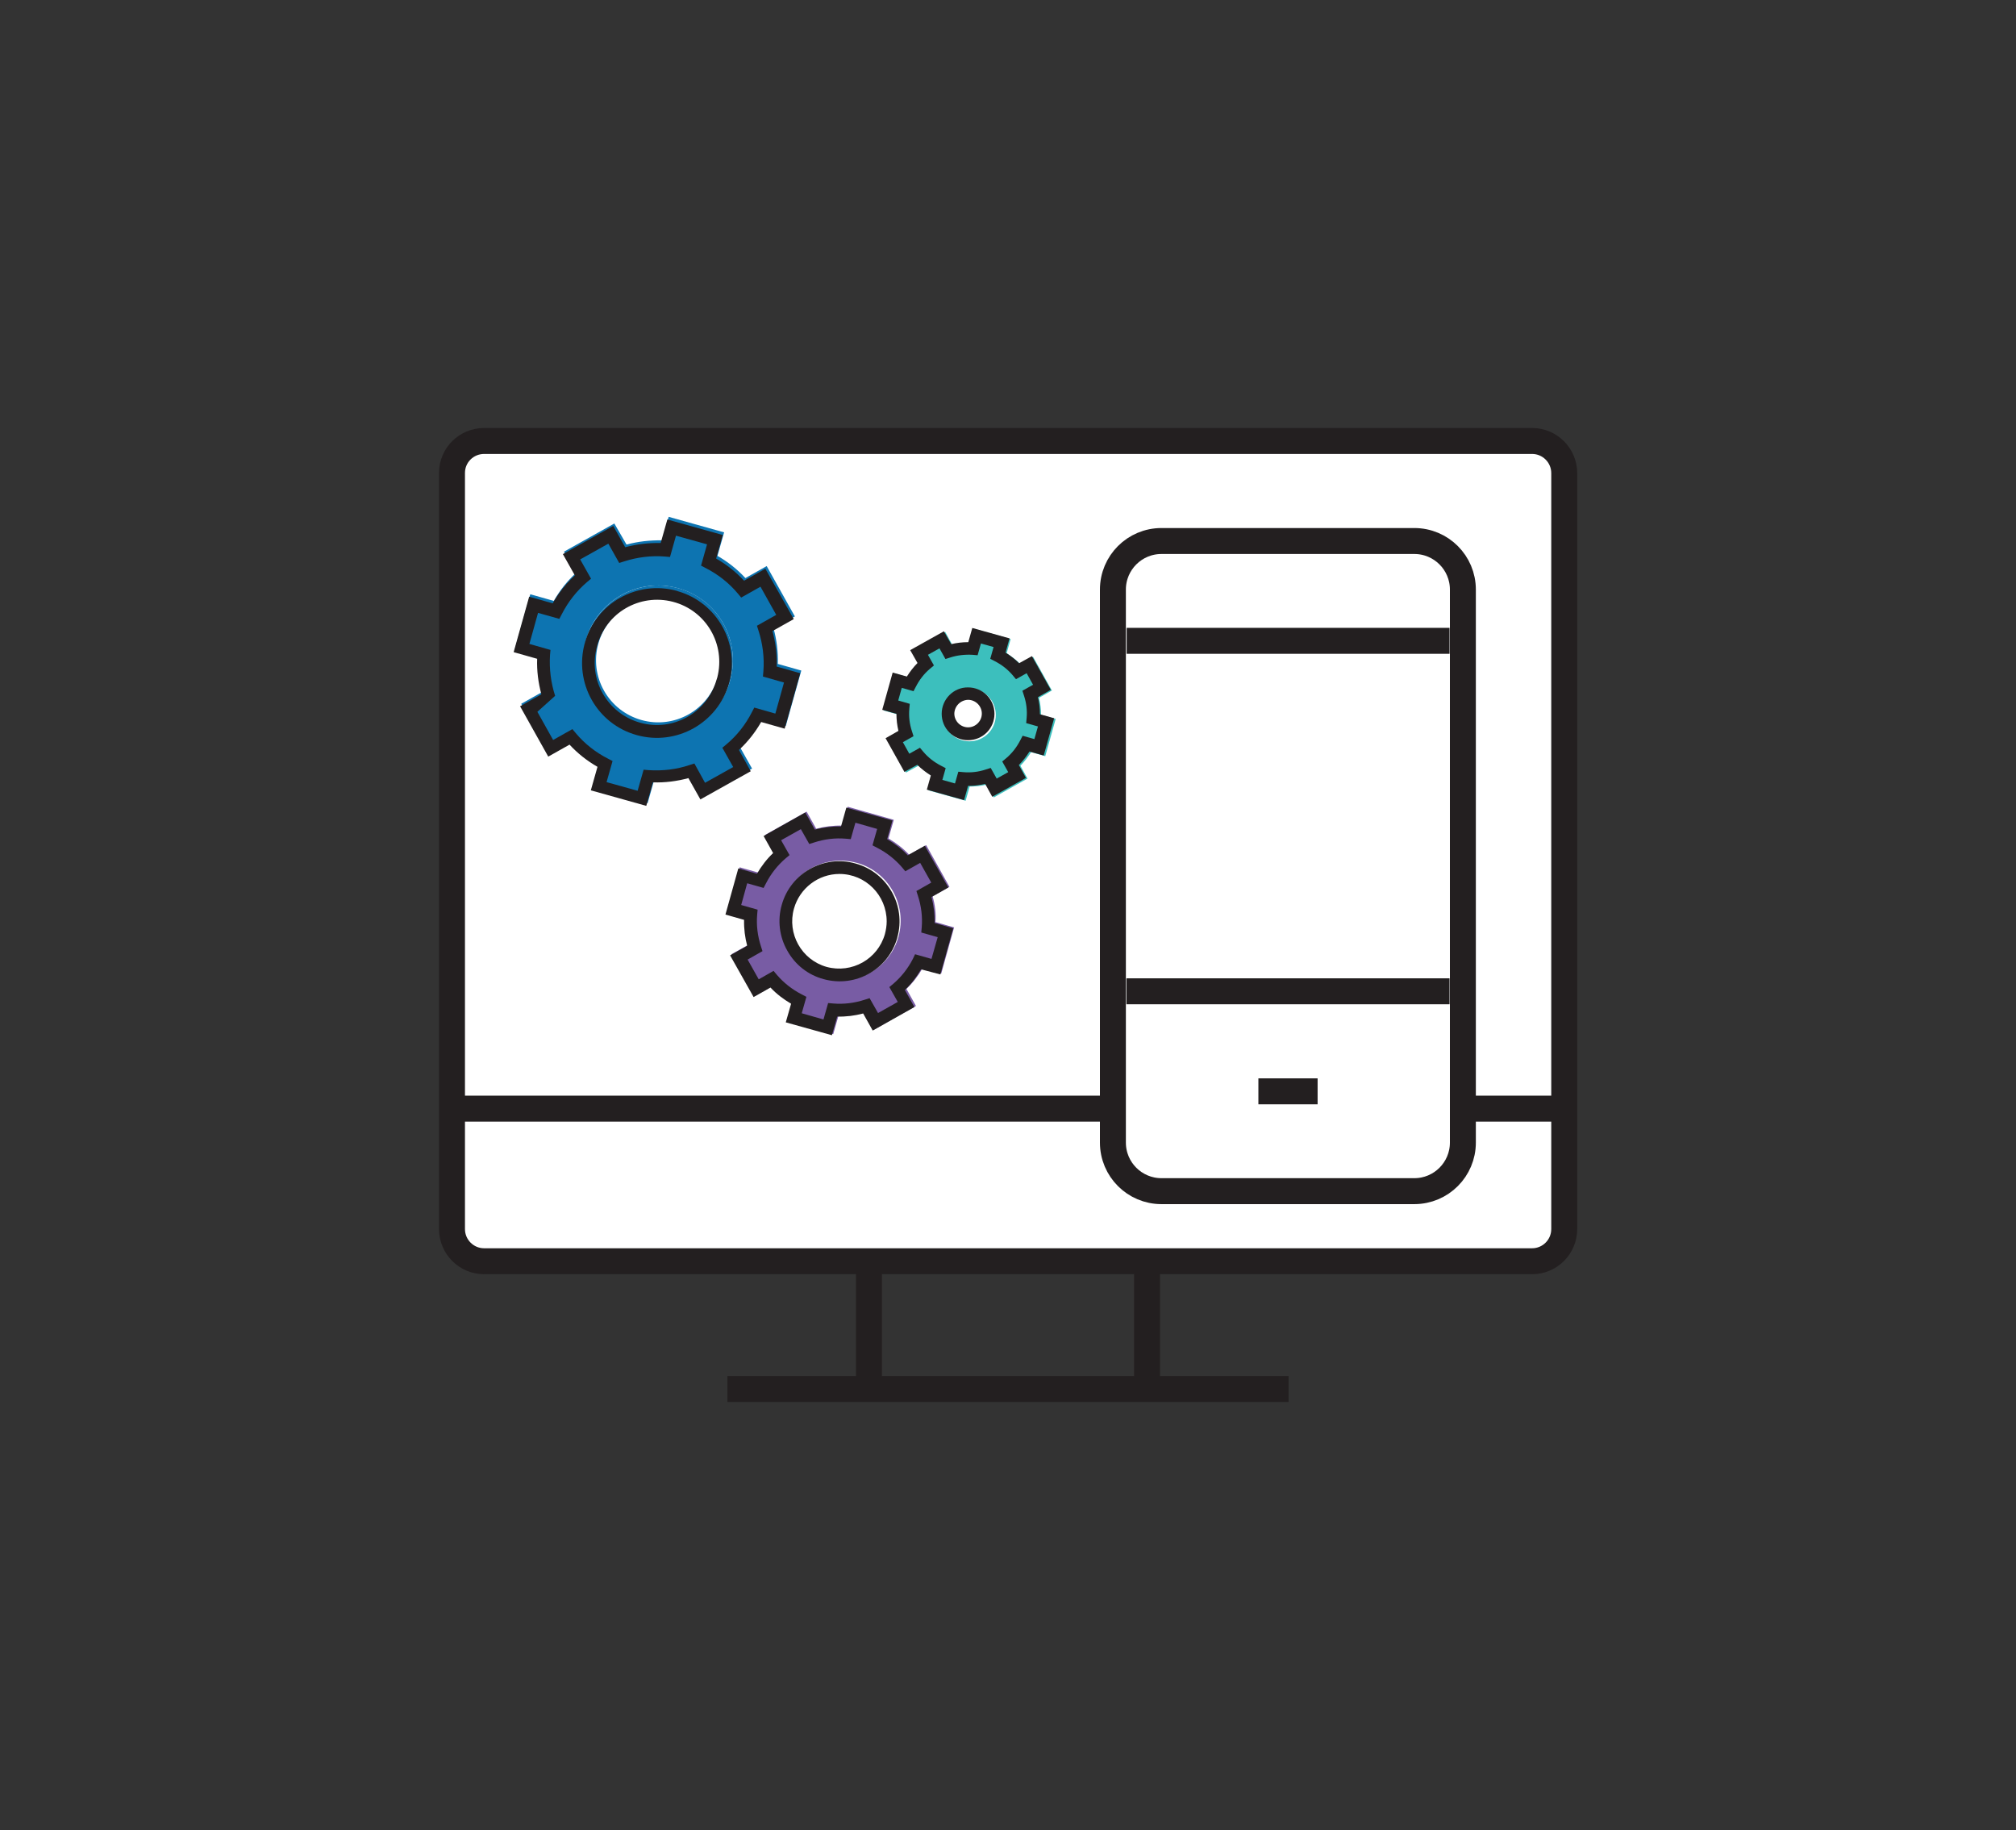 <?xml version="1.0" encoding="utf-8"?>
<!-- Generator: Adobe Illustrator 24.1.2, SVG Export Plug-In . SVG Version: 6.00 Build 0)  -->
<svg version="1.1" id="Layer_1" xmlns="http://www.w3.org/2000/svg" xmlns:xlink="http://www.w3.org/1999/xlink" x="0px" y="0px"
	 viewBox="0 0 909 825" style="enable-background:new 0 0 909 825;" xml:space="preserve">
<rect x="0" y="0" width="909" height="825" fill="#333333" stroke="none"/>
<style type="text/css">
	.st0{fill:#FFFFFF;}
	.st1{fill:none;}
	.st2{fill:#0D74B1;}
	.st3{fill:#785CA4;}
	.st4{fill:#3CBFBD;}
	.st5{fill:none;stroke:#231F20;stroke-width:11.7;stroke-miterlimit:10;}
	.st6{fill:#231F20;}
</style>
<rect x="209.2" y="202" class="st0" width="492" height="362.1"/>
<path class="st1" d="M304.3,270.7c-14.9-4.2-30.3,4.5-34.5,19.4c-2,7.2-1.1,14.8,2.5,21.3c5,8.8,14.3,14.3,24.4,14.3
	c15.5,0.1,28.1-12.4,28.2-27.8C324.9,285.1,316.5,274,304.3,270.7L304.3,270.7z"/>
<path class="st2" d="M333.7,336.9c4-3.7,7.3-7.9,10-12.6l10.6,3l7-25l-10.6-3c0.2-5.4-0.5-10.8-1.9-16l9.6-5.4l-12.7-22.7l-9.6,5.4
	c-3.7-4-7.9-7.3-12.6-10l3-10.6l-25-7l-3,10.6c-5.4-0.1-10.8,0.5-16,1.9L277,236l-22.7,12.7l5.4,9.6c-4,3.7-7.3,7.9-10,12.6l-10.6-3
	l-7,25l10.6,3c-0.2,5.4,0.5,10.8,1.9,16l-9.6,5.4l12.8,22.6l9.6-5.4c3.7,4,7.9,7.3,12.6,10l-3,10.6l25,7l3-10.6
	c5.4,0.2,10.8-0.5,16-1.9l5.4,9.6l22.7-12.7L333.7,336.9z M329.2,306.8c-5,17.9-23.6,28.4-41.5,23.4c0,0,0,0-0.1,0
	c-17.9-5-28.4-23.6-23.4-41.6c5-17.9,23.6-28.4,41.6-23.4C323.8,270.2,334.2,288.8,329.2,306.8L329.2,306.8L329.2,306.8z"/>
<path class="st2" d="M305.9,265.2c-17.9-5-36.6,5.4-41.6,23.3c-5,17.9,5.4,36.6,23.3,41.6s36.6-5.4,41.6-23.3c0,0,0,0,0,0
	C334.2,288.8,323.8,270.2,305.9,265.2C305.9,265.2,305.9,265.2,305.9,265.2z M323.7,305.2c-4.2,14.9-19.6,23.6-34.5,19.4
	c-14.9-4.2-23.6-19.6-19.4-34.5c4.2-14.9,19.6-23.6,34.5-19.4S327.9,290.3,323.7,305.2L323.7,305.2z"/>
<path class="st3" d="M420.5,404.1l7.6-4.3L417.6,381l-7.7,4.3c-2.7-2.9-5.9-5.3-9.3-7.3l2.4-8.4l-20.8-5.9l-2.4,8.5
	c-4-0.1-7.9,0.4-11.8,1.4l-4.3-7.7L345,376.4l4.3,7.7c-2.9,2.7-5.3,5.9-7.3,9.3l-8.5-2.4l-5.8,20.8l8.4,2.4c-0.1,4,0.4,7.9,1.4,11.7
	l-7.7,4.3l10.6,18.8l7.6-4.3c2.7,2.9,5.9,5.3,9.3,7.3l-2.4,8.4l20.8,5.8l2.4-8.4c4,0.1,7.9-0.4,11.8-1.4l4.3,7.7l18.8-10.6l-4.3-7.7
	c2.9-2.7,5.3-5.9,7.3-9.3l8.4,2.4l5.8-20.8l-8.4-2.4C422.1,411.9,421.6,407.9,420.5,404.1z M405.1,422.3
	c-4,14.4-18.9,22.7-33.3,18.7c0,0,0,0,0,0c-14.4-4-22.7-18.9-18.8-33.3c4-14.4,18.9-22.7,33.3-18.7c0,0,0.1,0,0.1,0
	C400.7,393,409.1,408,405.1,422.3L405.1,422.3z"/>
<path class="st4" d="M469.4,322.3c0-2.6-0.3-5.2-0.9-7.7l5.8-3.3l-8.5-15.2l-5.8,3.2c-1.8-1.8-3.9-3.4-6.1-4.8l1.8-6.4l-16.8-4.7
	l-1.8,6.4c-2.6,0-5.2,0.3-7.7,0.9l-3.2-5.8l-15.2,8.5l3.3,5.8c-1.8,1.8-3.4,3.9-4.8,6.1l-6.4-1.8l-4.7,16.8l6.4,1.8
	c0,2.6,0.3,5.2,0.9,7.7l-5.7,3.3l8.5,15.2l5.8-3.2c1.8,1.8,3.9,3.4,6.1,4.8l-1.8,6.4l16.8,4.7l1.8-6.4c2.6,0,5.2-0.3,7.7-0.9
	l3.2,5.8l15.2-8.5l-3.2-5.8c1.8-1.8,3.4-3.9,4.8-6.1l6.4,1.8l4.7-16.8L469.4,322.3z M437.1,334.2c-6.6,0-11.9-5.3-11.9-11.9
	c0-6.6,5.3-11.9,11.9-11.9c6.6,0,11.9,5.3,11.9,11.9c0,0,0,0,0,0C449,328.9,443.7,334.2,437.1,334.2z"/>
<path class="st5" d="M218.3,198.8h472.5c8,0,14.5,6.5,14.5,14.5v340.8c0,8-6.5,14.5-14.5,14.5H218.3c-8,0-14.5-6.5-14.5-14.5V213.2
	C203.8,205.2,210.3,198.8,218.3,198.8z"/>
<line class="st5" x1="659.7" y1="499.8" x2="705.2" y2="499.8"/>
<line class="st5" x1="203.8" y1="499.8" x2="501.8" y2="499.8"/>
<line class="st5" x1="328" y1="626.2" x2="581" y2="626.2"/>
<line class="st5" x1="391.8" y1="568.5" x2="391.8" y2="626.2"/>
<line class="st5" x1="517.2" y1="568.5" x2="517.2" y2="626.2"/>
<line class="st5" x1="653.6" y1="446.9" x2="507.9" y2="446.9"/>
<line class="st5" x1="567.4" y1="492" x2="594.1" y2="492"/>
<line class="st5" x1="653.6" y1="288.9" x2="508" y2="288.9"/>
<path class="st5" d="M523.7,243.9h114c12.1,0,21.9,9.8,21.9,21.9v249.3c0,12.1-9.8,21.9-21.9,21.9h-114c-12.1,0-21.9-9.8-21.9-21.9
	V265.8C501.8,253.7,511.6,243.9,523.7,243.9z"/>
<path class="st6" d="M305.3,266.4c-17.9-5-36.6,5.4-41.6,23.4s5.4,36.6,23.4,41.6c17.9,5,36.5-5.4,41.6-23.3
	c5.1-17.9-5.3-36.5-23.2-41.6C305.4,266.4,305.3,266.4,305.3,266.4z M323.1,306.4c-4.2,14.9-19.6,23.6-34.5,19.4
	c-14.9-4.2-23.6-19.6-19.4-34.5c3.9-15,19.2-23.9,34.2-20c15,3.9,23.9,19.2,20,34.2C323.3,305.7,323.2,306,323.1,306.4L323.1,306.4z
	"/>
<path class="st6" d="M333.2,338.1c4-3.7,7.3-7.9,10-12.6l10.6,3l7-25l-10.6-3c0.2-5.4-0.5-10.8-1.9-16l9.6-5.4l-12.8-22.7l-9.6,5.4
	c-3.7-4-7.9-7.3-12.6-10l3-10.6l-25-7l-3,10.6c-5.4-0.1-10.8,0.5-16,1.9l-5.4-9.6l-22.7,12.7l5.4,9.6c-4,3.7-7.3,7.9-10,12.6
	l-10.6-3l-7,25l10.6,3c-0.2,5.4,0.5,10.8,1.9,16l-9.6,5.4l12.7,22.7l9.6-5.4c3.7,4,7.9,7.3,12.6,10l-3,10.6l25,7l3-10.6
	c5.4,0.2,10.8-0.5,16-1.9l5.4,9.6l22.7-12.7L333.2,338.1z M250.3,313.7c-1.9-5.9-2.7-12.2-2.3-18.4l0.2-2.3l-9.5-2.7l3.9-14l9.6,2.7
	l1.1-2.1c2.8-5.5,6.7-10.5,11.4-14.5l1.8-1.5l-4.9-8.7l12.7-7.1l4.9,8.7l2.2-0.7c5.9-1.9,12.2-2.7,18.4-2.2l2.3,0.2l2.7-9.6l14,3.9
	l-2.7,9.6l2.1,1.1c5.5,2.8,10.5,6.7,14.5,11.5l1.5,1.8l8.7-4.9l7.1,12.7l-8.7,4.9l0.7,2.2c1.9,5.9,2.7,12.2,2.2,18.4l-0.2,2.3
	l9.5,2.7l-3.9,14l-9.5-2.7l-1.1,2.1c-2.8,5.5-6.7,10.5-11.5,14.5l-1.8,1.5l4.9,8.7l-12.7,7.1l-4.8-8.7l-2.2,0.7
	c-5.9,2-12.2,2.7-18.4,2.3l-2.3-0.2l-2.7,9.5l-14-3.9l2.7-9.5l-2.1-1.1c-5.5-2.8-10.5-6.7-14.5-11.5l-1.5-1.8l-8.7,4.9l-7.1-12.7"/>
<path class="st6" d="M424.6,321.8c0,6.6,5.3,11.9,11.9,11.9c6.6,0,11.9-5.3,11.9-11.9c0-6.6-5.3-11.9-11.9-11.9
	C430,309.8,424.6,315.2,424.6,321.8z M436.5,315.5c3.4,0,6.2,2.8,6.2,6.2c0,3.4-2.8,6.2-6.2,6.2c-3.4,0-6.2-2.8-6.2-6.2
	C430.4,318.3,433.1,315.6,436.5,315.5L436.5,315.5z"/>
<path class="st6" d="M424,439.3l5.8-20.8l-8.4-2.4c0.1-4-0.4-7.9-1.4-11.7l7.6-4.3l-10.6-18.8l-7.7,4.3c-2.7-2.9-5.9-5.3-9.3-7.3
	l2.4-8.4l-20.8-5.8l-2.4,8.5c-4-0.1-7.9,0.4-11.8,1.4l-4.3-7.7l-18.8,10.6l4.3,7.7c-2.9,2.7-5.3,5.9-7.3,9.3l-8.4-2.4l-5.8,20.8
	l8.4,2.4c-0.1,4,0.4,7.9,1.4,11.7l-7.7,4.3l10.6,18.8l7.6-4.3c2.7,2.9,5.9,5.3,9.3,7.3l-2.4,8.4l20.8,5.8l2.4-8.4
	c4,0.1,7.9-0.4,11.7-1.4l4.3,7.7l18.8-10.6l-4.3-7.7c2.9-2.7,5.3-5.9,7.3-9.3L424,439.3z M411.6,432.3c-2.2,4.3-5.2,8.1-8.8,11.2
	L401,445l3.8,6.7l-8.9,5l-3.8-6.7l-2.2,0.7c-4.6,1.5-9.4,2.1-14.2,1.7l-2.3-0.2l-2.1,7.4l-9.8-2.8l2.1-7.4l-2.1-1.1
	c-4.3-2.2-8.1-5.2-11.2-8.8l-1.5-1.8l-6.7,3.8l-5-8.9l6.7-3.8l-0.7-2.2c-1.5-4.6-2.1-9.4-1.7-14.2l0.2-2.3l-7.4-2.1l2.7-9.8l7.4,2.1
	l1.1-2.1c2.2-4.3,5.2-8.1,8.8-11.2l1.8-1.5l-3.8-6.7l8.9-5l3.8,6.7l2.2-0.7c4.6-1.5,9.4-2.1,14.2-1.7l2.3,0.2l2.1-7.4l9.8,2.8
	l-2.1,7.4l2.1,1.1c4.3,2.2,8.1,5.2,11.2,8.8l1.5,1.8l6.7-3.8l5,8.9l-6.7,3.8l0.7,2.2c1.5,4.6,2.1,9.4,1.7,14.2l-0.2,2.3l7.4,2.1
	l-2.8,9.8l-7.4-2.1L411.6,432.3z"/>
<path class="st6" d="M385.8,389.3c-14.3-4.1-29.3,4.3-33.3,18.6c-2,6.9-1.1,14.4,2.5,20.7c3.5,6.3,9.3,10.9,16.3,12.8
	c14.4,4,29.3-4.3,33.3-18.7c0,0,0-0.1,0-0.1C408.6,408.3,400.2,393.3,385.8,389.3z M399,421.1c-3.2,11.3-14.9,17.9-26.3,14.8
	c0,0,0,0,0,0c-11.3-3.2-17.9-15-14.7-26.3c2.6-9.2,11-15.6,20.5-15.6c11.8,0,21.3,9.6,21.3,21.4C399.8,417.3,399.5,419.2,399,421.1z
	"/>
<path class="st6" d="M425.6,284.6l-15.2,8.5l3.3,5.8c-1.8,1.8-3.4,3.9-4.8,6.1l-6.4-1.8l-4.7,16.8l6.4,1.8c0,2.6,0.3,5.2,0.9,7.7
	l-5.8,3.3l8.5,15.2l5.8-3.2c1.8,1.8,3.9,3.4,6.1,4.8l-1.8,6.4l16.8,4.7l1.8-6.4c2.6,0,5.2-0.3,7.7-0.9l3.2,5.8l15.2-8.5l-3.2-5.8
	c1.8-1.8,3.4-3.9,4.8-6.1l6.4,1.8l4.7-16.8l-6.4-1.8c0-2.6-0.3-5.2-0.9-7.7l5.8-3.3l-8.5-15.2l-5.8,3.2c-1.8-1.8-3.9-3.4-6.1-4.8
	l1.8-6.4l-16.8-4.7l-1.8,6.4c-2.6,0-5.2,0.3-7.7,0.9L425.6,284.6z M438.5,295.2l2.3,0.2l1.5-5.3l5.7,1.6l-1.5,5.3l2.1,1.1
	c3.1,1.6,5.8,3.7,8,6.3l1.5,1.8l4.8-2.7l2.9,5.2l-4.8,2.7l0.7,2.2c1.1,3.3,1.5,6.7,1.2,10.1l-0.2,2.3l5.3,1.5l-1.6,5.7l-5.3-1.5
	l-1.1,2.1c-1.6,3.1-3.7,5.8-6.3,8l-1.8,1.5l2.7,4.8l-5.2,2.9l-2.7-4.8l-2.2,0.7c-3.3,1.1-6.7,1.5-10.1,1.2l-2.3-0.2l-1.5,5.3
	l-5.7-1.6l1.5-5.3l-2.1-1.1c-3.1-1.6-5.8-3.7-8-6.3l-1.5-1.8l-4.8,2.7l-2.9-5.2l4.8-2.7l-0.7-2.2c-1.1-3.3-1.5-6.7-1.2-10.1l0.2-2.3
	l-5.2-1.5l1.6-5.7l5.3,1.5l1.1-2.1c1.6-3.1,3.7-5.8,6.3-8l1.8-1.5l-2.7-4.8l5.2-2.9l2.7,4.8l2.2-0.7
	C431.6,295.4,435.1,295,438.5,295.2L438.5,295.2z"/>
</svg>
